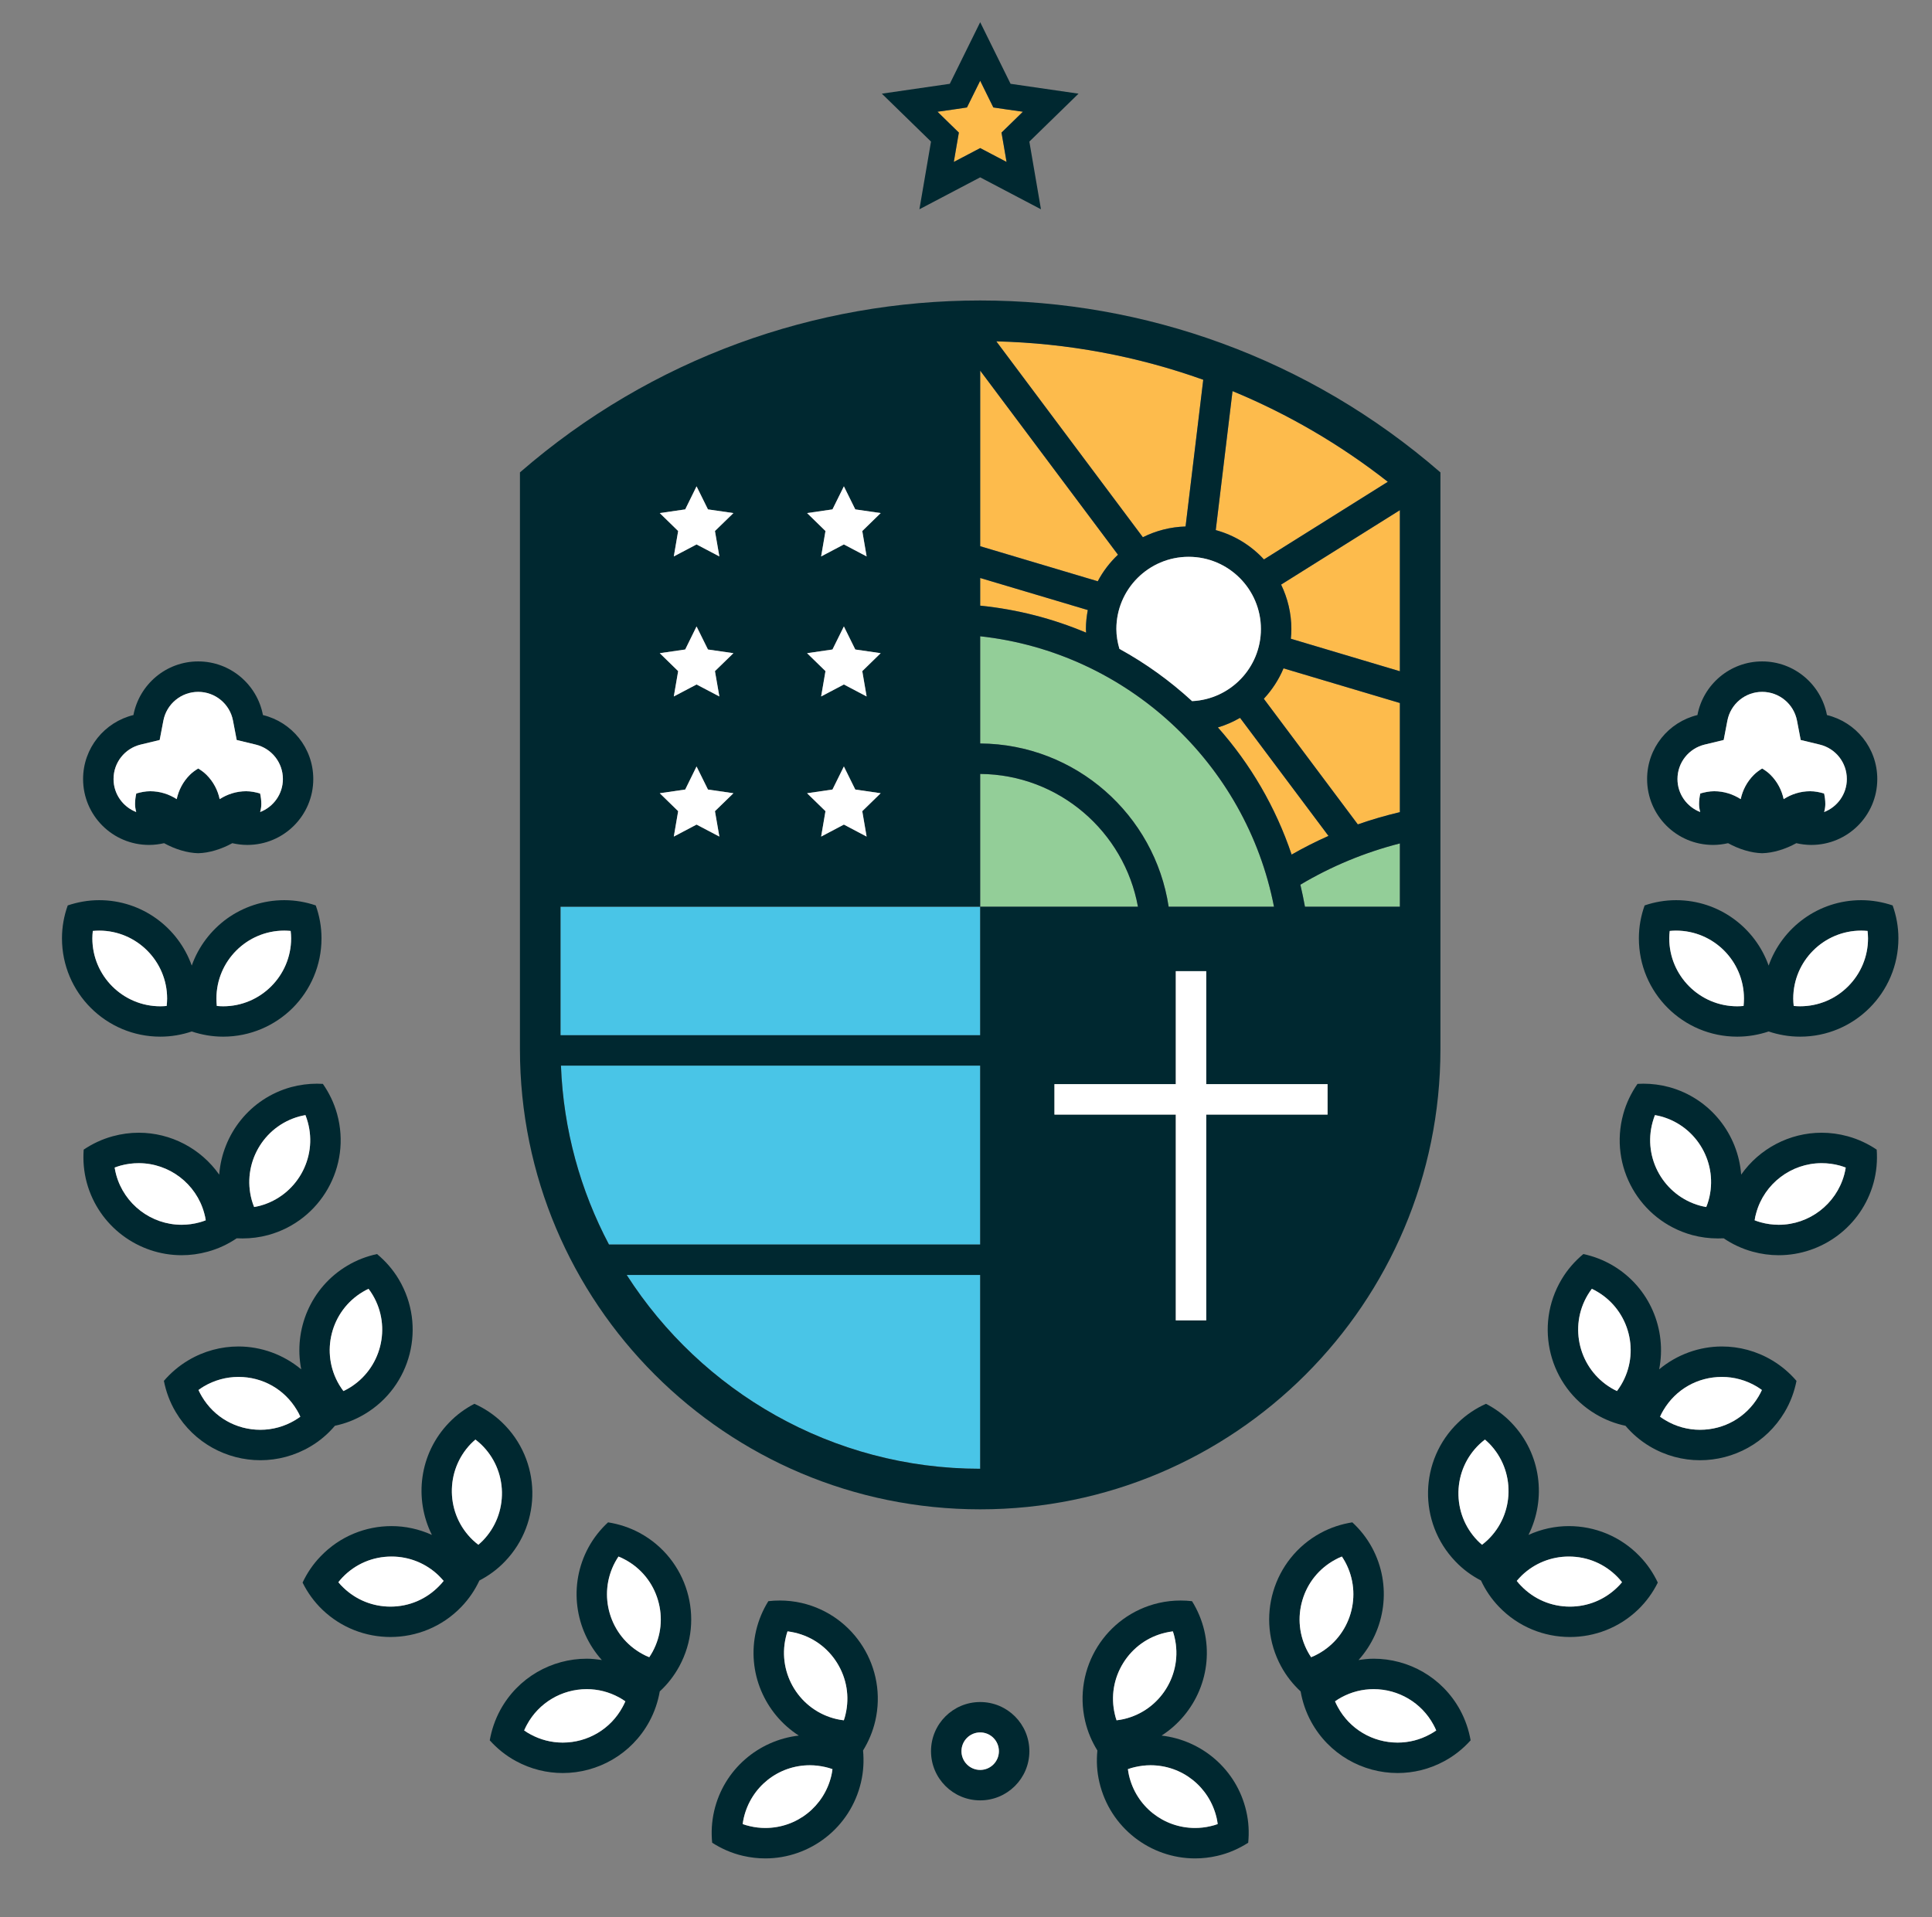 <?xml version="1.0" encoding="UTF-8" standalone="no"?>
<!DOCTYPE svg PUBLIC "-//W3C//DTD SVG 1.1//EN" "http://www.w3.org/Graphics/SVG/1.1/DTD/svg11.dtd">
<svg width="100%" height="100%" viewBox="0 0 397 394" version="1.1" xmlns="http://www.w3.org/2000/svg" xmlns:xlink="http://www.w3.org/1999/xlink" xml:space="preserve" xmlns:serif="http://www.serif.com/" style="fill-rule:evenodd;clip-rule:evenodd;stroke-linejoin:round;stroke-miterlimit:2;">
    <rect x="0" y="0" width="397" height="394" fill="#808080" stroke="none"/>
    <g transform="matrix(-1.86,0,0,1.86,1438.09,-1349.1)">
        <g transform="matrix(-0.216,-0.976,-0.976,0.216,623.86,816.418)">
            <path d="M-7.723,-4.074C-8.464,-3.712 -9.224,-3.375 -9.989,-3.052L-7.723,7.186L-0.894,5.674C-2.694,2.115 -4.98,-1.156 -7.723,-4.074" style="fill:rgb(147,206,152);fill-rule:nonzero;"/>
        </g>
        <g transform="matrix(0,1,1,0,663.591,826.799)">
            <path d="M-31.171,1.288L-19.325,1.288C-19.254,-9.27 -11.438,-18.002 -1.288,-19.533L-1.288,-31.171C-17.113,-28.093 -29.396,-14.959 -31.171,1.288" style="fill:rgb(147,206,152);fill-rule:nonzero;"/>
        </g>
        <g transform="matrix(1,0,0,1,664.879,825.511)">
            <path d="M0,-14.673L0,0L-17.429,0C-15.925,-8.288 -8.703,-14.609 0,-14.673" style="fill:rgb(147,206,152);fill-rule:nonzero;"/>
        </g>
        <g transform="matrix(1,0,0,1,633.544,813.05)">
            <path d="M0,-10.515L-10.386,3.363C-11.902,2.834 -13.456,2.382 -15.03,2.01L-15.03,-10.049L-2.176,-13.878C-1.653,-12.626 -0.909,-11.495 0,-10.515" style="fill:rgb(253,187,76);fill-rule:nonzero;"/>
        </g>
        <g transform="matrix(1,0,0,1,631.633,791.269)">
            <path d="M0,-1.352C-0.716,0.136 -1.131,1.797 -1.131,3.558C-1.131,3.923 -1.109,4.281 -1.074,4.631L-13.119,8.224L-13.119,-9.576L0,-1.352Z" style="fill:rgb(253,187,76);fill-rule:nonzero;"/>
        </g>
        <g transform="matrix(-0.847,-0.531,-0.531,0.847,630.747,767.738)">
            <path d="M-12.664,14.96L3.49,14.96C1.22,8.661 -1.887,2.744 -5.724,-2.645L-15.453,9.385C-13.996,10.966 -13.048,12.904 -12.664,14.96" style="fill:rgb(253,187,76);fill-rule:nonzero;"/>
        </g>
        <g transform="matrix(-0.7,-0.714,-0.714,0.7,623.595,812.383)">
            <path d="M-5.751,-15.404C-6.121,-10.007 -7.568,-4.676 -10.075,0.25C-8.606,0.663 -7.163,1.153 -5.751,1.712L-3.28,-14.4C-4.134,-14.634 -4.961,-14.967 -5.751,-15.404" style="fill:rgb(253,187,76);fill-rule:nonzero;"/>
        </g>
        <g transform="matrix(0.934,-0.358,-0.358,-0.934,651.096,785.671)">
            <path d="M-3.559,2.421C-4.639,3.602 -5.978,4.567 -7.538,5.218L-3.559,21.055C4.187,20.884 11.907,19.464 19.307,16.835L-3.559,2.421Z" style="fill:rgb(253,187,76);fill-rule:nonzero;"/>
        </g>
        <g transform="matrix(-0.958,0.286,0.286,0.958,647.754,772.646)">
            <path d="M-12.689,17.382L0.867,17.382C1.107,16.161 1.553,14.996 2.169,13.932L-18.231,-1.213L-12.689,17.382Z" style="fill:rgb(253,187,76);fill-rule:nonzero;"/>
        </g>
        <g transform="matrix(1,0,0,1,664.879,795.227)">
            <path d="M0,-6.041L0,-2.984C-4.108,-2.569 -8.038,-1.546 -11.702,0C-11.695,-0.129 -11.681,-0.265 -11.681,-0.401C-11.681,-1.116 -11.76,-1.818 -11.888,-2.498L0,-6.041Z" style="fill:rgb(253,187,76);fill-rule:nonzero;"/>
        </g>
        <g transform="matrix(1,0,0,1,663.548,735.077)">
            <path d="M0,7.308L-1.582,8.138L-1.281,6.378L-1.023,4.896L-2.104,3.844L-3.386,2.591L-1.618,2.341L-0.123,2.12L0.543,0.774L1.331,-0.83L2.125,0.774L2.791,2.12L4.279,2.341L6.047,2.591L4.766,3.844L3.686,4.896L3.943,6.378L4.244,8.138L2.662,7.308L1.331,6.607L0,7.308Z" style="fill:rgb(253,187,76);fill-rule:nonzero;"/>
        </g>
        <g transform="matrix(1,0,0,1,664.879,866.2)">
            <path d="M0,21.415L0,0L39.05,0C30.798,12.861 16.383,21.415 0,21.415" style="fill:rgb(73,197,231);fill-rule:nonzero;"/>
        </g>
        <g transform="matrix(-1,0,0,1,670.184,843.067)">
            <path d="M-35.706,19.769L5.305,19.769L5.305,0L-41.011,0C-40.738,7.115 -38.85,13.822 -35.706,19.769" style="fill:rgb(73,197,231);fill-rule:nonzero;"/>
        </g>
        <g transform="matrix(-1,0,0,1,1376.12,474.672)">
            <rect x="664.879" y="350.839" width="46.365" height="14.2" style="fill:rgb(73,197,231);"/>
        </g>
        <g transform="matrix(1,0,0,1,588.702,836.475)">
            <path d="M0,-8.288C0.029,-8.016 0.051,-7.744 0.051,-7.472C0.051,-3.336 -3.32,0.035 -7.457,0.035C-7.694,0.035 -7.923,0.022 -8.158,0C-8.188,-0.271 -8.202,-0.544 -8.202,-0.815C-8.202,-4.96 -4.837,-8.324 -0.7,-8.324C-0.465,-8.324 -0.235,-8.309 0,-8.288M-21.156,-8.324C-17.02,-8.324 -13.648,-4.96 -13.648,-0.815C-13.648,-0.544 -13.67,-0.271 -13.698,0C-13.935,0.022 -14.164,0.035 -14.399,0.035C-16.404,0.035 -18.286,-0.744 -19.704,-2.161C-21.121,-3.579 -21.908,-5.469 -21.908,-7.472C-21.908,-7.744 -21.887,-8.016 -21.857,-8.288C-21.621,-8.309 -21.393,-8.324 -21.156,-8.324M-7.457,3.393C-1.453,3.393 3.407,-1.468 3.407,-7.472C3.407,-8.747 3.179,-9.971 2.771,-11.108C1.683,-11.48 0.517,-11.688 -0.7,-11.688C-5.425,-11.688 -9.434,-8.667 -10.929,-4.459C-12.425,-8.667 -16.433,-11.688 -21.156,-11.688C-22.374,-11.688 -23.54,-11.473 -24.628,-11.108C-25.036,-9.971 -25.265,-8.747 -25.265,-7.472C-25.265,-1.468 -20.397,3.4 -14.399,3.393C-13.184,3.393 -12.017,3.185 -10.929,2.82C-9.833,3.185 -8.675,3.393 -7.457,3.393" style="fill:rgb(0,40,48);fill-rule:nonzero;"/>
        </g>
        <g transform="matrix(1,0,0,1,569.428,853.947)">
            <path d="M0,1.188C-0.071,0.923 -0.128,0.658 -0.172,0.386C0.051,0.3 0.271,0.229 0.494,0.165C1.153,-0.014 1.825,-0.1 2.491,-0.1C5.854,-0.1 8.833,2.168 9.72,5.411C9.799,5.675 9.855,5.948 9.892,6.213C9.678,6.298 9.455,6.37 9.226,6.434C8.575,6.614 7.902,6.707 7.229,6.707C3.865,6.707 0.895,4.438 0,1.188M14.974,3.972C13.878,-0.022 16.226,-4.159 20.22,-5.261C20.441,-5.319 20.671,-5.368 20.907,-5.412C21.008,-5.154 21.093,-4.895 21.165,-4.63C22.267,-0.644 19.912,3.493 15.925,4.595C15.696,4.652 15.468,4.709 15.238,4.746C15.131,4.488 15.046,4.23 14.974,3.972M-0.394,-3.071C-1.566,-2.749 -2.634,-2.241 -3.593,-1.596C-3.679,-0.386 -3.579,0.852 -3.242,2.084C-1.911,6.899 2.462,10.07 7.229,10.07C8.188,10.07 9.154,9.942 10.121,9.676C11.295,9.355 12.36,8.846 13.313,8.202C13.527,8.209 13.742,8.216 13.95,8.216C14.902,8.216 15.861,8.095 16.812,7.837C22.604,6.241 26.003,0.257 24.406,-5.526C24.07,-6.756 23.519,-7.873 22.833,-8.861C22.617,-8.875 22.402,-8.882 22.188,-8.882C21.243,-8.882 20.284,-8.76 19.325,-8.503C14.78,-7.25 11.717,-3.286 11.38,1.167C9.361,-1.71 6.041,-3.464 2.491,-3.464C1.539,-3.464 0.565,-3.335 -0.394,-3.071" style="fill:rgb(0,40,48);fill-rule:nonzero;"/>
        </g>
        <g transform="matrix(1,0,0,1,584.845,810.409)">
            <path d="M0,-2.813C1.761,-2.383 2.999,-0.823 2.999,0.995C2.999,2.655 1.954,4.072 0.486,4.637C0.565,4.351 0.615,4.058 0.615,3.757C0.615,3.356 0.565,2.97 0.479,2.591C-0.007,2.448 -0.522,2.34 -1.059,2.34C-2.14,2.34 -3.135,2.669 -3.986,3.213C-4.194,2.225 -4.674,1.295 -5.439,0.529C-5.719,0.25 -6.033,0.029 -6.356,-0.172C-6.685,0.029 -7,0.25 -7.279,0.529C-8.045,1.295 -8.517,2.225 -8.731,3.213C-9.576,2.669 -10.579,2.34 -11.659,2.34C-12.196,2.34 -12.704,2.448 -13.198,2.591C-13.283,2.97 -13.334,3.356 -13.334,3.757C-13.334,4.058 -13.283,4.351 -13.205,4.637C-14.665,4.072 -15.71,2.655 -15.71,0.995C-15.71,-0.823 -14.479,-2.383 -12.718,-2.813L-10.614,-3.322L-10.206,-5.455C-9.855,-7.301 -8.238,-8.639 -6.356,-8.639C-4.479,-8.639 -2.862,-7.301 -2.513,-5.455L-2.104,-3.322L0,-2.813M-0.931,8.274C3.1,8.274 6.355,5.017 6.355,0.995C6.355,-2.441 3.987,-5.304 0.795,-6.077C0.158,-9.448 -2.806,-12.003 -6.356,-12.003C-9.912,-12.003 -12.868,-9.448 -13.513,-6.077C-16.705,-5.304 -19.074,-2.441 -19.074,0.995C-19.074,5.017 -15.81,8.274 -11.788,8.274C-11.215,8.274 -10.664,8.202 -10.128,8.081C-8.925,8.746 -7.565,9.161 -6.356,9.19C-5.153,9.161 -3.794,8.746 -2.591,8.081C-2.054,8.202 -1.503,8.274 -0.931,8.274" style="fill:rgb(0,40,48);fill-rule:nonzero;"/>
        </g>
        <g transform="matrix(1,0,0,1,578.896,870.925)">
            <path d="M0,8.71C-0.136,8.481 -0.264,8.237 -0.379,7.986C-0.186,7.844 0.008,7.715 0.208,7.593C1.368,6.906 2.691,6.541 4.037,6.541C6.714,6.541 9.126,7.908 10.494,10.206C10.637,10.441 10.766,10.685 10.873,10.936C10.687,11.071 10.494,11.201 10.285,11.322C9.126,12.017 7.803,12.381 6.464,12.381C3.78,12.381 1.368,11.007 0,8.71M15.175,7.421C13.056,3.864 14.23,-0.752 17.787,-2.863C17.987,-2.985 18.194,-3.093 18.409,-3.193C18.573,-2.978 18.725,-2.749 18.867,-2.513C20.979,1.037 19.812,5.653 16.255,7.773C16.055,7.894 15.847,8.001 15.632,8.101C15.468,7.88 15.317,7.658 15.175,7.421M-1.51,4.709C-2.554,5.331 -3.449,6.105 -4.2,6.979C-3.964,8.166 -3.542,9.333 -2.884,10.435C-0.852,13.849 2.756,15.746 6.464,15.746C8.353,15.746 10.265,15.252 12.011,14.214C13.056,13.591 13.95,12.818 14.694,11.938C15.826,11.701 16.928,11.279 17.973,10.657C23.134,7.593 24.823,0.923 21.752,-4.238C21.101,-5.333 20.278,-6.264 19.347,-7.036C18.216,-6.793 17.114,-6.378 16.069,-5.755C12.004,-3.336 10.106,1.316 10.973,5.703C9.012,4.072 6.55,3.177 4.037,3.177C2.147,3.177 0.229,3.671 -1.51,4.709" style="fill:rgb(0,40,48);fill-rule:nonzero;"/>
        </g>
        <g transform="matrix(1,0,0,1,594.528,885.89)">
            <path d="M0,14.859C-0.2,14.673 -0.386,14.472 -0.558,14.257C-0.415,14.072 -0.257,13.9 -0.1,13.728C1.332,12.239 3.25,11.423 5.318,11.423C7.266,11.423 9.112,12.168 10.515,13.512C10.708,13.707 10.894,13.907 11.073,14.114C10.931,14.3 10.772,14.479 10.608,14.644C9.184,16.132 7.259,16.956 5.196,16.956C3.25,16.956 1.403,16.212 0,14.859M14.286,9.59C12.841,8.203 12.025,6.335 11.982,4.331C11.946,2.326 12.684,0.422 14.072,-1.024C14.236,-1.188 14.408,-1.353 14.587,-1.503C14.802,-1.338 15.01,-1.16 15.211,-0.973C16.655,0.416 17.473,2.284 17.515,4.288C17.551,6.298 16.813,8.195 15.425,9.641C15.261,9.806 15.088,9.97 14.909,10.121C14.694,9.956 14.487,9.777 14.286,9.59M5.318,8.059C2.463,8.059 -0.386,9.175 -2.519,11.402C-3.363,12.275 -4.021,13.263 -4.509,14.3C-3.972,15.388 -3.249,16.397 -2.332,17.285C-0.221,19.311 2.491,20.313 5.196,20.313C8.053,20.313 10.901,19.196 13.034,16.977C13.879,16.097 14.537,15.117 15.023,14.072C16.047,13.542 17.007,12.847 17.844,11.966C22.002,7.644 21.866,0.765 17.536,-3.392C16.612,-4.28 15.575,-4.96 14.474,-5.454C13.449,-4.924 12.49,-4.23 11.652,-3.349C8.382,0.049 7.78,5.032 9.777,9.033C8.36,8.388 6.836,8.059 5.318,8.059" style="fill:rgb(0,40,48);fill-rule:nonzero;"/>
        </g>
        <g transform="matrix(1,0,0,1,615.199,897.807)">
            <path d="M0,19.153C-0.243,19.024 -0.472,18.882 -0.701,18.723C-0.608,18.502 -0.508,18.295 -0.394,18.087C0.916,15.668 3.45,14.157 6.213,14.157C7.466,14.157 8.668,14.466 9.777,15.066C10.021,15.195 10.25,15.345 10.479,15.503C10.386,15.717 10.285,15.925 10.171,16.132C8.861,18.559 6.327,20.062 3.564,20.062C2.312,20.062 1.109,19.755 0,19.153M12.376,10.278C8.739,8.309 7.387,3.744 9.355,0.107C9.469,-0.1 9.591,-0.301 9.72,-0.494C9.978,-0.394 10.222,-0.279 10.465,-0.143C12.225,0.809 13.513,2.398 14.078,4.316C14.651,6.241 14.437,8.267 13.485,10.027C13.37,10.234 13.249,10.435 13.119,10.629C12.862,10.529 12.619,10.415 12.376,10.278M6.213,10.794C2.355,10.794 -1.381,12.854 -3.35,16.483C-3.93,17.557 -4.301,18.68 -4.502,19.812C-3.692,20.714 -2.728,21.501 -1.603,22.109C0.043,23.004 1.817,23.426 3.564,23.426C7.422,23.426 11.158,21.365 13.127,17.736C13.707,16.67 14.078,15.546 14.279,14.408C15.124,13.628 15.861,12.698 16.44,11.631C19.297,6.356 17.342,-0.236 12.067,-3.099C10.943,-3.707 9.756,-4.086 8.567,-4.273C7.723,-3.493 6.979,-2.562 6.398,-1.496C4.152,2.656 4.896,7.623 7.881,10.943C7.322,10.858 6.771,10.794 6.213,10.794" style="fill:rgb(0,40,48);fill-rule:nonzero;"/>
        </g>
        <g transform="matrix(1,0,0,1,703.929,784.42)">
            <path d="M0,81.78C-8.252,94.641 -22.667,103.195 -39.05,103.195L-39.05,81.78L0,81.78ZM7.266,58.647C6.993,65.761 5.104,72.468 1.961,78.416L-39.05,78.416L-39.05,58.647L7.266,58.647M7.315,55.291L-39.05,55.291L-39.05,41.091L-56.479,41.091C-54.975,32.802 -47.753,26.482 -39.05,26.418L-39.05,41.091L7.315,41.091L7.315,55.291ZM-3.649,28.551L-5.683,30.533L-5.203,33.34L-7.715,32.015L-10.234,33.34L-9.748,30.533L-11.788,28.551L-8.975,28.142L-7.715,25.594L-6.463,28.142L-3.649,28.551ZM-3.649,13.076L-5.683,15.059L-5.203,17.857L-7.715,16.534L-10.234,17.857L-9.748,15.059L-11.788,13.076L-8.975,12.669L-7.715,10.121L-6.463,12.669L-3.649,13.076ZM-3.649,-2.406L-5.683,-0.422L-5.203,2.384L-7.715,1.059L-10.234,2.384L-9.748,-0.422L-11.788,-2.406L-8.975,-2.813L-7.715,-5.361L-6.463,-2.813L-3.649,-2.406ZM-19.926,28.551L-21.958,30.533L-21.479,33.34L-23.991,32.015L-26.503,33.34L-26.023,30.533L-28.057,28.551L-25.251,28.142L-23.991,25.594L-22.73,28.142L-19.926,28.551ZM-19.926,13.076L-21.958,15.059L-21.479,17.857L-23.991,16.534L-26.503,17.857L-26.023,15.059L-28.057,13.076L-25.251,12.669L-23.991,10.121L-22.73,12.669L-19.926,13.076ZM-19.926,-2.406L-21.958,-0.422L-21.479,2.384L-23.991,1.059L-26.503,2.384L-26.023,-0.422L-28.057,-2.406L-25.251,-2.813L-23.991,-5.361L-22.73,-2.813L-19.926,-2.406ZM-39.05,23.053C-49.607,23.126 -58.34,30.941 -59.871,41.091L-71.509,41.091C-68.431,25.265 -55.297,12.983 -39.05,11.208L-39.05,23.053ZM-39.05,7.823C-43.158,8.238 -47.088,9.261 -50.752,10.807C-50.745,10.678 -50.73,10.543 -50.73,10.407C-50.73,9.691 -50.81,8.99 -50.938,8.309L-39.05,4.767L-39.05,7.823ZM-39.05,1.259L-52.041,5.132C-52.62,4.03 -53.38,3.042 -54.273,2.197L-39.05,-18.144L-39.05,1.259ZM-63.693,-17.135C-56.399,-19.747 -48.684,-21.187 -40.833,-21.379L-57.022,0.264C-58.454,-0.45 -60.05,-0.873 -61.739,-0.923L-63.693,-17.135M-65.074,-0.523C-67.149,0.043 -68.982,1.18 -70.399,2.719L-84.085,-5.862C-78.816,-9.992 -73.04,-13.356 -66.928,-15.882L-65.074,-0.523ZM-85.416,-2.727L-72.296,5.497C-73.012,6.985 -73.428,8.646 -73.428,10.407C-73.428,10.772 -73.406,11.13 -73.37,11.481L-85.416,15.073L-85.416,-2.727ZM-85.416,18.58L-72.562,14.752C-72.038,16.004 -71.294,17.134 -70.385,18.115L-80.77,31.994C-82.287,31.464 -83.84,31.012 -85.416,30.641L-85.416,18.58ZM-85.416,34.097C-81.551,35.086 -77.864,36.61 -74.422,38.657C-74.615,39.459 -74.779,40.274 -74.93,41.091L-85.416,41.091L-85.416,34.097ZM-62.462,18.373C-66.685,18.173 -70.063,14.687 -70.063,10.407C-70.063,6.005 -66.484,2.426 -62.082,2.426C-57.674,2.426 -54.095,6.005 -54.095,10.407C-54.095,11.158 -54.224,11.888 -54.431,12.597C-57.337,14.193 -60.035,16.14 -62.462,18.373M-67.758,20.219C-66.992,20.664 -66.176,21.021 -65.311,21.278C-68.903,25.323 -71.694,30.09 -73.455,35.329C-74.779,34.57 -76.14,33.884 -77.527,33.267L-67.758,20.219M-77.428,60.695L-64.021,60.695L-64.021,48.212L-60.658,48.212L-60.658,60.695L-47.253,60.695L-47.253,64.058L-60.658,64.058L-60.658,86.798L-64.021,86.798L-64.021,64.058L-77.428,64.058L-77.428,60.695ZM-39.05,107.676C-10.964,107.676 11.796,84.915 11.796,56.83L11.796,-6.9C-2.783,-19.569 -20.921,-25.896 -39.05,-25.896C-57.179,-25.896 -75.31,-19.569 -89.896,-6.9L-89.896,56.83C-89.896,84.915 -67.129,107.676 -39.05,107.676" style="fill:rgb(0,40,48);fill-rule:nonzero;"/>
        </g>
        <g transform="matrix(1,0,0,1,639.427,905.737)">
            <path d="M0,21.366C-0.265,21.308 -0.529,21.229 -0.787,21.137C-0.758,20.907 -0.716,20.672 -0.666,20.45C0.136,17.028 3.135,14.637 6.635,14.637C7.207,14.637 7.787,14.71 8.346,14.838C8.61,14.895 8.876,14.974 9.133,15.067C9.104,15.304 9.062,15.532 9.012,15.762C8.217,19.176 5.211,21.566 1.711,21.566C1.138,21.566 0.565,21.502 0,21.366M10.386,9.67C10.113,9.641 9.849,9.592 9.584,9.534C5.547,8.596 3.035,4.553 3.973,0.523C4.022,0.295 4.088,0.072 4.166,-0.157C4.437,-0.121 4.702,-0.078 4.975,-0.013C6.922,0.437 8.582,1.626 9.641,3.329C10.7,5.032 11.037,7.044 10.579,8.998C10.528,9.227 10.465,9.449 10.386,9.67M5.411,11.359C0.974,11.868 -2.87,15.089 -3.936,19.683C-4.216,20.872 -4.272,22.053 -4.158,23.198C-3.142,23.849 -2.003,24.357 -0.766,24.643C0.064,24.838 0.895,24.93 1.711,24.93C6.649,24.93 11.115,21.538 12.282,16.52C12.562,15.339 12.619,14.158 12.504,13.006C13.112,12.025 13.577,10.945 13.856,9.757C15.217,3.909 11.581,-1.932 5.733,-3.292C4.924,-3.478 4.108,-3.564 3.314,-3.564C2.885,-3.564 2.463,-3.542 2.047,-3.491C1.438,-2.511 0.974,-1.423 0.694,-0.236C-0.372,4.359 1.654,8.94 5.411,11.359" style="fill:rgb(0,40,48);fill-rule:nonzero;"/>
        </g>
        <g transform="matrix(1,0,0,1,669.595,738.555)">
            <path d="M0,-0.887L-1.281,0.366L-2.361,1.418L-2.104,2.9L-1.803,4.66L-3.385,3.83L-4.716,3.129L-6.048,3.83L-7.629,4.66L-7.329,2.9L-7.07,1.418L-8.151,0.366L-9.433,-0.887L-7.665,-1.137L-6.169,-1.359L-5.504,-2.705L-4.716,-4.308L-3.922,-2.705L-3.256,-1.359L-1.768,-1.137L0,-0.887ZM0.717,2.413L6.148,-2.883L-1.359,-3.972L-4.716,-10.779L-8.072,-3.972L-15.581,-2.883L-10.148,2.413L-11.43,9.892L-4.716,6.363L1.998,9.892L0.717,2.413Z" style="fill:rgb(0,40,48);fill-rule:nonzero;"/>
        </g>
        <g transform="matrix(1,0,0,1,664.879,916.753)">
            <path d="M0,4.137C-1.146,4.137 -2.068,3.206 -2.068,2.069C-2.068,0.923 -1.146,-0.008 0,-0.008C1.145,-0.008 2.068,0.923 2.068,2.069C2.068,3.206 1.145,4.137 0,4.137M0,-3.364C-3,-3.364 -5.434,-0.938 -5.434,2.069C-5.434,5.068 -3,7.501 0,7.501C2.999,7.501 5.433,5.068 5.433,2.069C5.433,-0.938 2.999,-3.364 0,-3.364" style="fill:rgb(0,40,48);fill-rule:nonzero;"/>
        </g>
        <g transform="matrix(1,0,0,1,679.752,918.105)">
            <path d="M0,-3.371C-0.458,-5.325 -0.122,-7.337 0.937,-9.04C1.997,-10.743 3.657,-11.932 5.604,-12.382C5.876,-12.447 6.141,-12.49 6.413,-12.526C6.491,-12.297 6.556,-12.074 6.605,-11.846C7.543,-7.816 5.031,-3.772 0.994,-2.835C0.729,-2.777 0.465,-2.727 0.192,-2.698C0.114,-2.921 0.05,-3.142 0,-3.371M1.566,3.393C1.517,3.163 1.474,2.934 1.445,2.698C1.702,2.606 1.968,2.526 2.232,2.469C2.792,2.341 3.371,2.269 3.943,2.269C7.443,2.269 10.442,4.659 11.243,8.081C11.294,8.302 11.337,8.538 11.366,8.768C11.107,8.86 10.844,8.94 10.579,8.997C10.013,9.133 9.44,9.197 8.867,9.197C5.368,9.197 2.361,6.807 1.566,3.393M4.845,-15.661C-1.002,-14.301 -4.639,-8.46 -3.278,-2.612C-2.999,-1.424 -2.534,-0.344 -1.933,0.637C-2.04,1.789 -1.982,2.97 -1.704,4.151C-0.537,9.169 3.929,12.562 8.867,12.562C9.684,12.562 10.514,12.468 11.344,12.275C12.582,11.988 13.721,11.481 14.736,10.829C14.852,9.684 14.787,8.503 14.515,7.315C13.448,2.72 9.604,-0.501 5.167,-1.01C8.925,-3.429 10.951,-8.01 9.884,-12.604C9.604,-13.792 9.14,-14.88 8.531,-15.86C8.116,-15.911 7.694,-15.933 7.264,-15.933C6.47,-15.933 5.654,-15.847 4.845,-15.661" style="fill:rgb(0,40,48);fill-rule:nonzero;"/>
        </g>
        <g transform="matrix(1,0,0,1,701.073,906.933)">
            <path d="M0,0.901C-0.952,-0.859 -1.166,-2.885 -0.594,-4.81C-0.028,-6.728 1.26,-8.318 3.021,-9.269C3.264,-9.405 3.507,-9.519 3.765,-9.62C3.894,-9.426 4.016,-9.226 4.13,-9.019C6.098,-5.382 4.745,-0.817 1.109,1.152C0.866,1.289 0.623,1.403 0.365,1.503C0.236,1.309 0.115,1.109 0,0.901M3.314,7.006C3.199,6.798 3.099,6.591 3.006,6.378C3.235,6.219 3.465,6.069 3.708,5.94C4.816,5.339 6.02,5.031 7.272,5.031C10.035,5.031 12.568,6.542 13.878,8.961C13.992,9.169 14.093,9.377 14.186,9.597C13.957,9.755 13.729,9.898 13.484,10.027C12.375,10.629 11.173,10.936 9.921,10.936C7.157,10.936 4.623,9.433 3.314,7.006M1.417,-12.225C-3.857,-9.362 -5.812,-2.77 -2.955,2.505C-2.376,3.572 -1.639,4.502 -0.794,5.282C-0.594,6.42 -0.222,7.544 0.358,8.61C2.326,12.239 6.062,14.3 9.921,14.3C11.667,14.3 13.441,13.878 15.088,12.983C16.212,12.376 17.178,11.588 17.987,10.686C17.786,9.554 17.414,8.431 16.835,7.358C14.865,3.728 11.13,1.668 7.272,1.668C6.714,1.668 6.163,1.732 5.604,1.817C8.589,-1.503 9.333,-6.47 7.086,-10.622C6.506,-11.688 5.762,-12.62 4.917,-13.399C3.729,-13.212 2.541,-12.833 1.417,-12.225" style="fill:rgb(0,40,48);fill-rule:nonzero;"/>
        </g>
        <g transform="matrix(1,0,0,1,719.805,891.107)">
            <path d="M0,4.424C-1.389,2.979 -2.126,1.081 -2.09,-0.93C-2.048,-2.934 -1.232,-4.803 0.214,-6.19C0.415,-6.376 0.622,-6.555 0.837,-6.721C1.016,-6.57 1.187,-6.405 1.352,-6.24C2.74,-4.795 3.478,-2.891 3.442,-0.887C3.399,1.116 2.583,2.985 1.138,4.374C0.937,4.56 0.729,4.738 0.515,4.903C0.336,4.753 0.164,4.588 0,4.424M4.816,9.427C4.651,9.262 4.494,9.083 4.351,8.898C4.53,8.69 4.717,8.489 4.91,8.296C6.312,6.95 8.158,6.206 10.105,6.206C12.174,6.206 14.093,7.022 15.524,8.511C15.681,8.683 15.839,8.854 15.981,9.04C15.81,9.255 15.624,9.455 15.424,9.641C14.021,10.994 12.174,11.738 10.227,11.738C8.166,11.738 6.241,10.916 4.816,9.427M-2.111,-8.61C-6.441,-4.451 -6.578,2.427 -2.42,6.75C-1.582,7.63 -0.623,8.324 0.4,8.854C0.887,9.9 1.546,10.88 2.39,11.76C4.522,13.979 7.372,15.095 10.227,15.095C12.933,15.095 15.646,14.093 17.757,12.068C18.673,11.181 19.396,10.171 19.933,9.083C19.446,8.045 18.787,7.057 17.942,6.185C15.81,3.958 12.962,2.842 10.105,2.842C8.589,2.842 7.064,3.171 5.647,3.815C7.644,-0.185 7.042,-5.167 3.771,-8.567C2.934,-9.447 1.975,-10.141 0.951,-10.671C-0.15,-10.178 -1.188,-9.497 -2.111,-8.61" style="fill:rgb(0,40,48);fill-rule:nonzero;"/>
        </g>
        <g transform="matrix(1,0,0,1,740.575,868.312)">
            <path d="M0,13.935C-0.208,13.813 -0.4,13.684 -0.587,13.548C-0.479,13.298 -0.351,13.054 -0.208,12.819C1.159,10.521 3.571,9.154 6.249,9.154C7.594,9.154 8.918,9.519 10.077,10.206C10.277,10.328 10.472,10.456 10.664,10.599C10.55,10.85 10.42,11.093 10.284,11.322C8.918,13.621 6.498,14.995 3.822,14.995C2.483,14.995 1.159,14.629 0,13.935M-7.501,-0.252C-3.944,1.86 -2.771,6.477 -4.89,10.035C-5.031,10.27 -5.183,10.492 -5.347,10.714C-5.562,10.614 -5.77,10.506 -5.97,10.385C-9.526,8.266 -10.693,3.65 -8.582,0.099C-8.438,-0.136 -8.289,-0.366 -8.124,-0.581C-7.909,-0.48 -7.701,-0.373 -7.501,-0.252M-4.409,14.55C-3.664,15.431 -2.771,16.204 -1.726,16.827C0.021,17.865 1.933,18.358 3.822,18.358C7.529,18.358 11.137,16.461 13.169,13.047C13.828,11.945 14.25,10.779 14.486,9.59C13.735,8.717 12.84,7.944 11.795,7.322C10.057,6.284 8.138,5.79 6.249,5.79C3.736,5.79 1.273,6.684 -0.687,8.317C0.179,3.929 -1.719,-0.723 -5.783,-3.142C-6.828,-3.765 -7.931,-4.18 -9.062,-4.423C-9.992,-3.651 -10.815,-2.72 -11.467,-1.625C-14.537,3.535 -12.848,10.206 -7.687,13.269C-6.643,13.892 -5.54,14.315 -4.409,14.55" style="fill:rgb(0,40,48);fill-rule:nonzero;"/>
        </g>
        <g transform="matrix(1,0,0,1,760.329,853.947)">
            <path d="M0,1.188C-0.895,4.438 -3.864,6.707 -7.229,6.707C-7.901,6.707 -8.574,6.614 -9.226,6.434C-9.455,6.37 -9.677,6.298 -9.892,6.213C-9.855,5.948 -9.798,5.675 -9.72,5.411C-8.832,2.168 -5.854,-0.1 -2.49,-0.1C-1.825,-0.1 -1.152,-0.014 -0.493,0.165C-0.272,0.229 -0.05,0.3 0.172,0.386C0.129,0.658 0.072,0.923 0,1.188M-20.22,-5.261C-16.226,-4.159 -13.877,-0.022 -14.973,3.972C-15.045,4.23 -15.131,4.488 -15.238,4.746C-15.467,4.709 -15.696,4.652 -15.925,4.595C-19.911,3.493 -22.266,-0.644 -21.164,-4.63C-21.093,-4.895 -21.007,-5.154 -20.906,-5.412C-20.67,-5.368 -20.44,-5.319 -20.22,-5.261M-10.12,9.676C-9.154,9.942 -8.188,10.07 -7.229,10.07C-2.463,10.07 1.911,6.899 3.243,2.084C3.579,0.852 3.68,-0.386 3.593,-1.596C2.634,-2.241 1.567,-2.749 0.395,-3.071C-0.572,-3.335 -1.539,-3.464 -2.49,-3.464C-6.041,-3.464 -9.361,-1.71 -11.38,1.167C-11.717,-3.286 -14.779,-7.25 -19.324,-8.503C-20.284,-8.76 -21.243,-8.882 -22.187,-8.882C-22.402,-8.882 -22.617,-8.875 -22.832,-8.861C-23.519,-7.873 -24.07,-6.756 -24.406,-5.526C-26.002,0.257 -22.603,6.241 -16.812,7.837C-15.86,8.095 -14.901,8.216 -13.957,8.216C-13.741,8.216 -13.527,8.209 -13.313,8.202C-12.36,8.846 -11.294,9.355 -10.12,9.676" style="fill:rgb(0,40,48);fill-rule:nonzero;"/>
        </g>
        <g transform="matrix(1,0,0,1,762.913,836.468)">
            <path d="M0,-8.281C0.028,-8.009 0.05,-7.737 0.05,-7.465C0.05,-3.321 -3.32,0.042 -7.458,0.042C-7.694,0.042 -7.923,0.029 -8.159,0.007C-8.188,-0.264 -8.21,-0.537 -8.21,-0.808C-8.21,-4.946 -4.838,-8.317 -0.701,-8.317C-0.466,-8.317 -0.236,-8.302 0,-8.281M-21.157,-8.317C-17.021,-8.317 -13.656,-4.953 -13.656,-0.808C-13.656,-0.537 -13.671,-0.264 -13.699,0.007C-13.935,0.029 -14.164,0.042 -14.4,0.042C-18.537,0.042 -21.909,-3.329 -21.909,-7.465C-21.909,-7.737 -21.887,-8.009 -21.858,-8.281C-21.623,-8.302 -21.394,-8.317 -21.157,-8.317M-7.458,3.4C-1.46,3.4 3.407,-1.461 3.407,-7.465C3.407,-8.74 3.178,-9.964 2.77,-11.101C1.682,-11.466 0.515,-11.681 -0.701,-11.681C-5.426,-11.681 -9.434,-8.66 -10.93,-4.452C-11.673,-6.556 -13.055,-8.36 -14.83,-9.648C-16.612,-10.922 -18.795,-11.681 -21.157,-11.681C-22.374,-11.681 -23.541,-11.473 -24.629,-11.101C-25.037,-9.964 -25.265,-8.74 -25.265,-7.465C-25.265,-4.467 -24.049,-1.747 -22.088,0.222C-20.119,2.183 -17.399,3.4 -14.4,3.4C-13.184,3.4 -12.025,3.192 -10.93,2.827C-9.842,3.192 -8.675,3.4 -7.458,3.4" style="fill:rgb(0,40,48);fill-rule:nonzero;"/>
        </g>
        <g transform="matrix(1,0,0,1,757.631,810.409)">
            <path d="M0,-2.813C1.761,-2.383 2.991,-0.823 2.991,0.995C2.991,2.655 1.947,4.072 0.486,4.637C0.565,4.351 0.615,4.058 0.615,3.757C0.615,3.356 0.565,2.97 0.479,2.591C-0.014,2.448 -0.522,2.34 -1.06,2.34C-2.14,2.34 -3.143,2.669 -3.987,3.213C-4.201,2.225 -4.673,1.295 -5.439,0.529C-5.719,0.25 -6.033,0.029 -6.362,-0.172C-6.686,0.029 -7,0.25 -7.279,0.529C-8.045,1.295 -8.524,2.225 -8.731,3.213C-9.584,2.669 -10.579,2.34 -11.659,2.34C-12.196,2.34 -12.711,2.448 -13.197,2.591C-13.284,2.97 -13.334,3.356 -13.334,3.757C-13.334,4.058 -13.284,4.351 -13.205,4.637C-14.673,4.072 -15.718,2.655 -15.718,0.995C-15.718,-0.823 -14.479,-2.383 -12.719,-2.813L-10.614,-3.322L-10.206,-5.455C-9.862,-7.301 -8.238,-8.639 -6.362,-8.639C-4.48,-8.639 -2.863,-7.301 -2.513,-5.455L-2.104,-3.322L0,-2.813M-0.931,8.274C3.092,8.274 6.356,5.017 6.356,0.995C6.356,-2.441 3.979,-5.304 0.795,-6.077C0.15,-9.448 -2.806,-12.003 -6.362,-12.003C-9.913,-12.003 -12.876,-9.448 -13.513,-6.077C-16.705,-5.304 -19.074,-2.441 -19.074,0.995C-19.074,5.017 -15.817,8.274 -11.788,8.274C-11.215,8.274 -10.664,8.202 -10.128,8.081C-8.925,8.746 -7.565,9.161 -6.362,9.19C-5.153,9.161 -3.793,8.746 -2.592,8.081C-2.055,8.202 -1.503,8.274 -0.931,8.274" style="fill:rgb(0,40,48);fill-rule:nonzero;"/>
        </g>
        <g transform="matrix(1,0,0,1,566.845,836.474)">
            <path d="M0,-8.287C0.235,-8.308 0.465,-8.323 0.701,-8.323C4.837,-8.323 8.21,-4.959 8.21,-0.814C8.21,-0.543 8.188,-0.27 8.159,0.001C7.923,0.023 7.694,0.036 7.457,0.036C5.454,0.036 3.571,-0.743 2.154,-2.16C0.737,-3.578 -0.051,-5.468 -0.051,-7.471C-0.051,-7.743 -0.029,-8.015 0,-8.287" style="fill:white;fill-rule:nonzero;"/>
        </g>
        <g transform="matrix(1,0,0,1,571.919,860.654)">
            <path d="M0,-6.807C3.363,-6.807 6.342,-4.538 7.229,-1.296C7.308,-1.032 7.365,-0.759 7.4,-0.495C7.186,-0.409 6.964,-0.337 6.735,-0.273C6.084,-0.093 5.41,0 4.738,0C1.374,0 -1.596,-2.27 -2.491,-5.519C-2.563,-5.784 -2.62,-6.048 -2.663,-6.32C-2.44,-6.407 -2.22,-6.478 -1.997,-6.542C-1.339,-6.721 -0.666,-6.807 0,-6.807" style="fill:white;fill-rule:nonzero;"/>
        </g>
        <g transform="matrix(1,0,0,1,585.331,801.77)">
            <path d="M0,13.277C0.079,12.99 0.129,12.697 0.129,12.396C0.129,11.996 0.079,11.609 -0.007,11.229C-0.493,11.087 -1.009,10.979 -1.545,10.979C-2.627,10.979 -3.621,11.308 -4.473,11.852C-4.681,10.865 -5.16,9.934 -5.926,9.169C-6.205,8.889 -6.52,8.667 -6.842,8.467C-7.171,8.667 -7.486,8.889 -7.765,9.169C-8.531,9.934 -9.003,10.865 -9.218,11.852C-10.063,11.308 -11.064,10.979 -12.146,10.979C-12.682,10.979 -13.19,11.087 -13.685,11.229C-13.77,11.609 -13.82,11.996 -13.82,12.396C-13.82,12.697 -13.77,12.99 -13.691,13.277C-15.151,12.712 -16.196,11.295 -16.196,9.633C-16.196,7.816 -14.966,6.255 -13.204,5.826L-11.101,5.318L-10.692,3.185C-10.341,1.339 -8.724,0 -6.842,0C-4.967,0 -3.349,1.339 -2.999,3.185L-2.591,5.318L-0.486,5.826C1.274,6.255 2.513,7.816 2.513,9.633C2.513,11.295 1.468,12.712 0,13.277" style="fill:white;fill-rule:nonzero;"/>
        </g>
        <g transform="matrix(1,0,0,1,582.934,883.307)">
            <path d="M0,-5.841C2.678,-5.841 5.089,-4.474 6.456,-2.176C6.6,-1.941 6.729,-1.696 6.836,-1.446C6.649,-1.311 6.456,-1.182 6.249,-1.06C5.089,-0.365 3.766,0 2.427,0C-0.257,0 -2.669,-1.374 -4.037,-3.673C-4.173,-3.902 -4.301,-4.145 -4.416,-4.396C-4.223,-4.538 -4.029,-4.667 -3.828,-4.789C-2.669,-5.476 -1.346,-5.841 0,-5.841" style="fill:white;fill-rule:nonzero;"/>
        </g>
        <g transform="matrix(1,0,0,1,581.245,828.152)">
            <path d="M0,8.36C-0.236,8.36 -0.466,8.345 -0.702,8.324C-0.73,8.051 -0.745,7.78 -0.745,7.507C-0.745,3.364 2.619,0 6.757,0C6.992,0 7.222,0.014 7.457,0.036C7.486,0.307 7.508,0.58 7.508,0.851C7.508,4.989 4.137,8.36 0,8.36" style="fill:white;fill-rule:nonzero;"/>
        </g>
        <g transform="matrix(1,0,0,1,585.353,848.685)">
            <path d="M0,9.857C-0.229,9.914 -0.458,9.971 -0.687,10.007C-0.795,9.749 -0.881,9.492 -0.952,9.234C-2.048,5.241 0.301,1.103 4.294,0.001C4.516,-0.057 4.745,-0.106 4.981,-0.15C5.081,0.108 5.167,0.367 5.239,0.631C6.341,4.618 3.986,8.754 0,9.857" style="fill:white;fill-rule:nonzero;"/>
        </g>
        <g transform="matrix(1,0,0,1,596.684,878.695)">
            <path d="M0,-10.634C0.2,-10.756 0.407,-10.863 0.622,-10.964C0.786,-10.748 0.937,-10.52 1.08,-10.284C3.192,-6.734 2.025,-2.117 -1.532,0.002C-1.732,0.123 -1.94,0.23 -2.155,0.33C-2.319,0.109 -2.47,-0.113 -2.612,-0.35C-4.731,-3.906 -3.557,-8.523 0,-10.634" style="fill:white;fill-rule:nonzero;"/>
        </g>
        <g transform="matrix(1,0,0,1,599.847,902.845)">
            <path d="M0,-5.532C1.947,-5.532 3.794,-4.788 5.196,-3.442C5.39,-3.249 5.575,-3.049 5.755,-2.842C5.612,-2.655 5.454,-2.475 5.29,-2.311C3.865,-0.823 1.94,0 -0.122,0C-2.068,0 -3.915,-0.744 -5.318,-2.096C-5.519,-2.282 -5.704,-2.483 -5.876,-2.698C-5.733,-2.884 -5.575,-3.055 -5.418,-3.227C-3.986,-4.717 -2.068,-5.532 0,-5.532" style="fill:white;fill-rule:nonzero;"/>
        </g>
        <g transform="matrix(1,0,0,1,609.115,896.011)">
            <path d="M0,-11.624C0.215,-11.459 0.423,-11.28 0.623,-11.094C2.068,-9.705 2.885,-7.838 2.928,-5.834C2.964,-3.822 2.227,-1.926 0.838,-0.48C0.673,-0.315 0.502,-0.15 0.322,0C0.107,-0.164 -0.1,-0.344 -0.301,-0.53C-1.746,-1.918 -2.562,-3.786 -2.604,-5.79C-2.641,-7.795 -1.903,-9.698 -0.515,-11.145C-0.35,-11.309 -0.178,-11.474 0,-11.624" style="fill:white;fill-rule:nonzero;"/>
        </g>
        <g transform="matrix(1,0,0,1,621.412,917.869)">
            <path d="M0,-5.904C1.252,-5.904 2.455,-5.596 3.564,-4.995C3.808,-4.867 4.037,-4.717 4.265,-4.558C4.173,-4.344 4.072,-4.137 3.958,-3.929C2.647,-1.504 0.114,0 -2.648,0C-3.901,0 -5.104,-0.307 -6.213,-0.909C-6.456,-1.038 -6.686,-1.18 -6.914,-1.339C-6.821,-1.56 -6.721,-1.767 -6.606,-1.975C-5.297,-4.394 -2.763,-5.904 0,-5.904" style="fill:white;fill-rule:nonzero;"/>
        </g>
        <g transform="matrix(1,0,0,1,624.554,907.834)">
            <path d="M0,-9.92C0.114,-10.127 0.236,-10.327 0.365,-10.521C0.623,-10.421 0.866,-10.306 1.109,-10.17C2.87,-9.218 4.158,-7.629 4.725,-5.711C5.297,-3.785 5.082,-1.761 4.13,0C4.016,0.208 3.895,0.408 3.766,0.601C3.507,0.501 3.264,0.388 3.021,0.252C-0.615,-1.718 -1.968,-6.284 0,-9.92" style="fill:white;fill-rule:nonzero;"/>
        </g>
        <g transform="matrix(1,0,0,1,643.27,832.632)">
            <path d="M0,38.586L-3.364,38.586L-3.364,15.847L-16.77,15.847L-16.77,12.482L-3.364,12.482L-3.364,0L0,0L0,12.482L13.406,12.482L13.406,15.847L0,15.847L0,38.586Z" style="fill:white;fill-rule:nonzero;"/>
        </g>
        <g transform="matrix(1,0,0,1,641.467,786.847)">
            <path d="M0,15.946C-4.223,15.746 -7.602,12.26 -7.602,7.98C-7.602,3.578 -4.021,0 0.379,0C4.788,0 8.367,3.578 8.367,7.98C8.367,8.731 8.238,9.462 8.03,10.171C5.125,11.766 2.427,13.713 0,15.946" style="fill:white;fill-rule:nonzero;"/>
        </g>
        <g transform="matrix(1,0,0,1,646.061,927.303)">
            <path d="M0,-6.929C0.573,-6.929 1.152,-6.857 1.711,-6.729C1.976,-6.671 2.241,-6.592 2.498,-6.499C2.469,-6.263 2.427,-6.034 2.377,-5.805C1.582,-2.391 -1.424,0 -4.924,0C-5.496,0 -6.069,-0.065 -6.635,-0.2C-6.899,-0.258 -7.164,-0.337 -7.422,-0.43C-7.394,-0.659 -7.351,-0.896 -7.301,-1.117C-6.498,-4.538 -3.499,-6.929 0,-6.929" style="fill:white;fill-rule:nonzero;"/>
        </g>
        <g transform="matrix(1,0,0,1,643.399,914.727)">
            <path d="M0,-8.467C0.05,-8.696 0.115,-8.917 0.193,-9.147C0.465,-9.112 0.73,-9.068 1.002,-9.003C2.949,-8.553 4.609,-7.364 5.669,-5.661C6.729,-3.958 7.064,-1.946 6.605,0.008C6.557,0.236 6.492,0.458 6.414,0.68C6.141,0.651 5.876,0.601 5.611,0.544C1.574,-0.393 -0.938,-4.438 0,-8.467" style="fill:white;fill-rule:nonzero;"/>
        </g>
        <g transform="matrix(-1,0,0,1,664.879,920.89)">
            <path d="M0,-4.144C-1.145,-4.144 -2.068,-3.214 -2.068,-2.069C-2.068,-0.931 -1.145,0 0,0C1.146,0 2.068,-0.931 2.068,-2.069C2.068,-3.214 1.146,-4.144 0,-4.144" style="fill:white;fill-rule:nonzero;"/>
        </g>
        <g transform="matrix(1,0,0,1,679.937,786.804)">
            <path d="M0,-7.744L1.261,-5.196L4.065,-4.789L2.033,-2.806L2.513,0L0,-1.324L-2.512,0L-2.032,-2.806L-4.065,-4.789L-1.26,-5.196L0,-7.744Z" style="fill:white;fill-rule:nonzero;"/>
        </g>
        <g transform="matrix(1,0,0,1,679.937,802.277)">
            <path d="M0,-7.736L1.261,-5.188L4.065,-4.781L2.033,-2.798L2.513,0L0,-1.323L-2.512,0L-2.032,-2.798L-4.065,-4.781L-1.26,-5.188L0,-7.736Z" style="fill:white;fill-rule:nonzero;"/>
        </g>
        <g transform="matrix(1,0,0,1,678.678,815.211)">
            <path d="M0,-2.649L1.26,-5.197L2.52,-2.649L5.325,-2.24L3.293,-0.258L3.772,2.548L1.26,1.223L-1.252,2.548L-0.772,-0.258L-2.805,-2.24L0,-2.649Z" style="fill:white;fill-rule:nonzero;"/>
        </g>
        <g transform="matrix(1,0,0,1,685.355,915.262)">
            <path d="M0,-9.538C0.272,-9.603 0.537,-9.646 0.809,-9.683C0.888,-9.453 0.952,-9.23 1.003,-9.002C1.939,-4.973 -0.572,-0.929 -4.609,0.009C-4.874,0.066 -5.138,0.117 -5.411,0.145C-5.489,-0.076 -5.554,-0.298 -5.604,-0.527C-6.062,-2.481 -5.726,-4.493 -4.666,-6.196C-3.607,-7.899 -1.947,-9.088 0,-9.538" style="fill:white;fill-rule:nonzero;"/>
        </g>
        <g transform="matrix(1,0,0,1,683.695,927.303)">
            <path d="M0,-6.929C3.5,-6.929 6.499,-4.538 7.301,-1.117C7.351,-0.896 7.394,-0.659 7.422,-0.43C7.164,-0.337 6.9,-0.258 6.635,-0.2C6.069,-0.065 5.497,0 4.924,0C1.425,0 -1.582,-2.391 -2.377,-5.805C-2.426,-6.034 -2.47,-6.263 -2.497,-6.499C-2.24,-6.592 -1.976,-6.671 -1.711,-6.729C-1.152,-6.857 -0.572,-6.929 0,-6.929" style="fill:white;fill-rule:nonzero;"/>
        </g>
        <g transform="matrix(1,0,0,1,696.214,786.804)">
            <path d="M0,-7.744L1.252,-5.196L4.065,-4.789L2.032,-2.806L2.513,0L0,-1.324L-2.52,0L-2.032,-2.806L-4.072,-4.789L-1.26,-5.196L0,-7.744Z" style="fill:white;fill-rule:nonzero;"/>
        </g>
        <g transform="matrix(1,0,0,1,696.214,802.277)">
            <path d="M0,-7.736L1.252,-5.188L4.065,-4.781L2.032,-2.798L2.513,0L0,-1.323L-2.52,0L-2.032,-2.798L-4.072,-4.781L-1.26,-5.188L0,-7.736Z" style="fill:white;fill-rule:nonzero;"/>
        </g>
        <g transform="matrix(1,0,0,1,694.954,815.211)">
            <path d="M0,-2.649L1.26,-5.197L2.512,-2.649L5.325,-2.24L3.292,-0.258L3.772,2.548L1.26,1.223L-1.261,2.548L-0.773,-0.258L-2.813,-2.24L0,-2.649Z" style="fill:white;fill-rule:nonzero;"/>
        </g>
        <g transform="matrix(1,0,0,1,704.094,908.084)">
            <path d="M0,-10.42C0.243,-10.556 0.486,-10.671 0.745,-10.771C0.873,-10.577 0.995,-10.377 1.109,-10.169C3.077,-6.534 1.726,-1.967 -1.911,0.001C-2.154,0.137 -2.397,0.251 -2.655,0.351C-2.784,0.158 -2.905,-0.042 -3.021,-0.249C-3.973,-2.011 -4.187,-4.035 -3.614,-5.961C-3.049,-7.879 -1.76,-9.468 0,-10.42" style="fill:white;fill-rule:nonzero;"/>
        </g>
        <g transform="matrix(1,0,0,1,708.346,917.869)">
            <path d="M0,-5.904C2.763,-5.904 5.296,-4.394 6.605,-1.975C6.72,-1.767 6.82,-1.56 6.913,-1.339C6.685,-1.18 6.456,-1.038 6.212,-0.909C5.103,-0.307 3.9,0 2.648,0C-0.115,0 -2.649,-1.504 -3.958,-3.929C-4.073,-4.137 -4.174,-4.344 -4.267,-4.558C-4.037,-4.717 -3.808,-4.867 -3.564,-4.995C-2.456,-5.596 -1.253,-5.904 0,-5.904" style="fill:white;fill-rule:nonzero;"/>
        </g>
        <g transform="matrix(1,0,0,1,720.642,896.011)">
            <path d="M0,-11.624C0.179,-11.474 0.351,-11.309 0.516,-11.145C1.903,-9.698 2.641,-7.795 2.604,-5.79C2.563,-3.786 1.747,-1.918 0.301,-0.53C0.101,-0.344 -0.107,-0.164 -0.322,0C-0.501,-0.15 -0.673,-0.315 -0.837,-0.48C-2.226,-1.926 -2.963,-3.822 -2.928,-5.834C-2.885,-7.838 -2.068,-9.705 -0.623,-11.094C-0.422,-11.28 -0.214,-11.459 0,-11.624" style="fill:white;fill-rule:nonzero;"/>
        </g>
        <g transform="matrix(1,0,0,1,729.91,902.845)">
            <path d="M0,-5.532C2.068,-5.532 3.987,-4.717 5.419,-3.227C5.575,-3.055 5.733,-2.884 5.876,-2.698C5.705,-2.483 5.519,-2.282 5.318,-2.096C3.915,-0.744 2.068,0 0.122,0C-1.939,0 -3.865,-0.823 -5.289,-2.311C-5.454,-2.475 -5.611,-2.655 -5.755,-2.842C-5.575,-3.049 -5.39,-3.249 -5.195,-3.442C-3.794,-4.788 -1.947,-5.532 0,-5.532" style="fill:white;fill-rule:nonzero;"/>
        </g>
        <g transform="matrix(1,0,0,1,735.228,867.732)">
            <path d="M0,11.294C-0.215,11.193 -0.422,11.087 -0.623,10.965C-4.18,8.846 -5.347,4.23 -3.235,0.68C-3.092,0.442 -2.942,0.214 -2.777,0C-2.563,0.1 -2.355,0.207 -2.154,0.329C1.403,2.44 2.576,7.057 0.458,10.614C0.314,10.85 0.164,11.072 0,11.294" style="fill:white;fill-rule:nonzero;"/>
        </g>
        <g transform="matrix(1,0,0,1,739.423,858.692)">
            <path d="M0,-10.156C0.235,-10.114 0.465,-10.063 0.687,-10.006C4.681,-8.904 7.028,-4.767 5.933,-0.773C5.861,-0.515 5.775,-0.258 5.668,0C5.439,-0.036 5.211,-0.093 4.981,-0.15C0.994,-1.253 -1.36,-5.389 -0.259,-9.377C-0.186,-9.64 -0.101,-9.899 0,-10.156" style="fill:white;fill-rule:nonzero;"/>
        </g>
        <g transform="matrix(1,0,0,1,746.823,883.307)">
            <path d="M0,-5.841C1.346,-5.841 2.67,-5.476 3.829,-4.789C4.029,-4.667 4.223,-4.538 4.416,-4.396C4.302,-4.145 4.173,-3.902 4.036,-3.673C2.67,-1.374 0.251,0 -2.426,0C-3.765,0 -5.089,-0.365 -6.249,-1.06C-6.456,-1.182 -6.648,-1.311 -6.835,-1.446C-6.728,-1.696 -6.6,-1.941 -6.456,-2.176C-5.089,-4.474 -2.677,-5.841 0,-5.841" style="fill:white;fill-rule:nonzero;"/>
        </g>
        <g transform="matrix(1,0,0,1,749.257,829.004)">
            <path d="M0,6.655C0,6.927 -0.015,7.199 -0.042,7.471C-0.279,7.493 -0.508,7.508 -0.744,7.508C-4.882,7.508 -8.253,4.136 -8.253,-0.001C-8.253,-0.273 -8.23,-0.544 -8.202,-0.818C-7.967,-0.838 -7.737,-0.853 -7.501,-0.853C-3.363,-0.853 0,2.511 0,6.655" style="fill:white;fill-rule:nonzero;"/>
        </g>
        <g transform="matrix(1,0,0,1,758.118,801.77)">
            <path d="M0,13.277C0.078,12.99 0.128,12.697 0.128,12.396C0.128,11.996 0.078,11.609 -0.008,11.229C-0.502,11.087 -1.01,10.979 -1.546,10.979C-2.628,10.979 -3.63,11.308 -4.474,11.852C-4.688,10.865 -5.161,9.934 -5.927,9.169C-6.206,8.889 -6.521,8.667 -6.851,8.467C-7.173,8.667 -7.487,8.889 -7.767,9.169C-8.532,9.934 -9.011,10.865 -9.22,11.852C-10.07,11.308 -11.066,10.979 -12.146,10.979C-12.684,10.979 -13.198,11.087 -13.686,11.229C-13.771,11.609 -13.821,11.996 -13.821,12.396C-13.821,12.697 -13.771,12.99 -13.692,13.277C-15.159,12.712 -16.205,11.295 -16.205,9.633C-16.205,7.816 -14.967,6.255 -13.206,5.826L-11.102,5.318L-10.693,3.185C-10.35,1.339 -8.726,0 -6.851,0C-4.968,0 -3.351,1.339 -2.999,3.185L-2.592,5.318L-0.487,5.826C1.273,6.255 2.505,7.816 2.505,9.633C2.505,11.295 1.459,12.712 0,13.277" style="fill:white;fill-rule:nonzero;"/>
        </g>
        <g transform="matrix(1,0,0,1,750.437,854.341)">
            <path d="M0,5.818C0.036,5.553 0.094,5.282 0.172,5.016C1.06,1.774 4.037,-0.494 7.401,-0.494C8.066,-0.494 8.739,-0.409 9.398,-0.23C9.62,-0.165 9.842,-0.093 10.063,-0.008C10.021,0.264 9.964,0.529 9.892,0.794C8.997,4.043 6.027,6.312 2.663,6.312C1.99,6.312 1.317,6.219 0.666,6.04C0.437,5.976 0.215,5.904 0,5.818" style="fill:white;fill-rule:nonzero;"/>
        </g>
        <g transform="matrix(1,0,0,1,754.754,828.188)">
            <path d="M0,8.288C-0.029,8.016 -0.05,7.744 -0.05,7.473C-0.05,3.335 3.321,-0.036 7.457,-0.036C7.694,-0.036 7.923,-0.022 8.159,-0.001C8.188,0.272 8.209,0.544 8.209,0.816C8.209,4.96 4.838,8.324 0.701,8.324C0.465,8.324 0.235,8.309 0,8.288" style="fill:white;fill-rule:nonzero;"/>
        </g>
    </g>
</svg>
